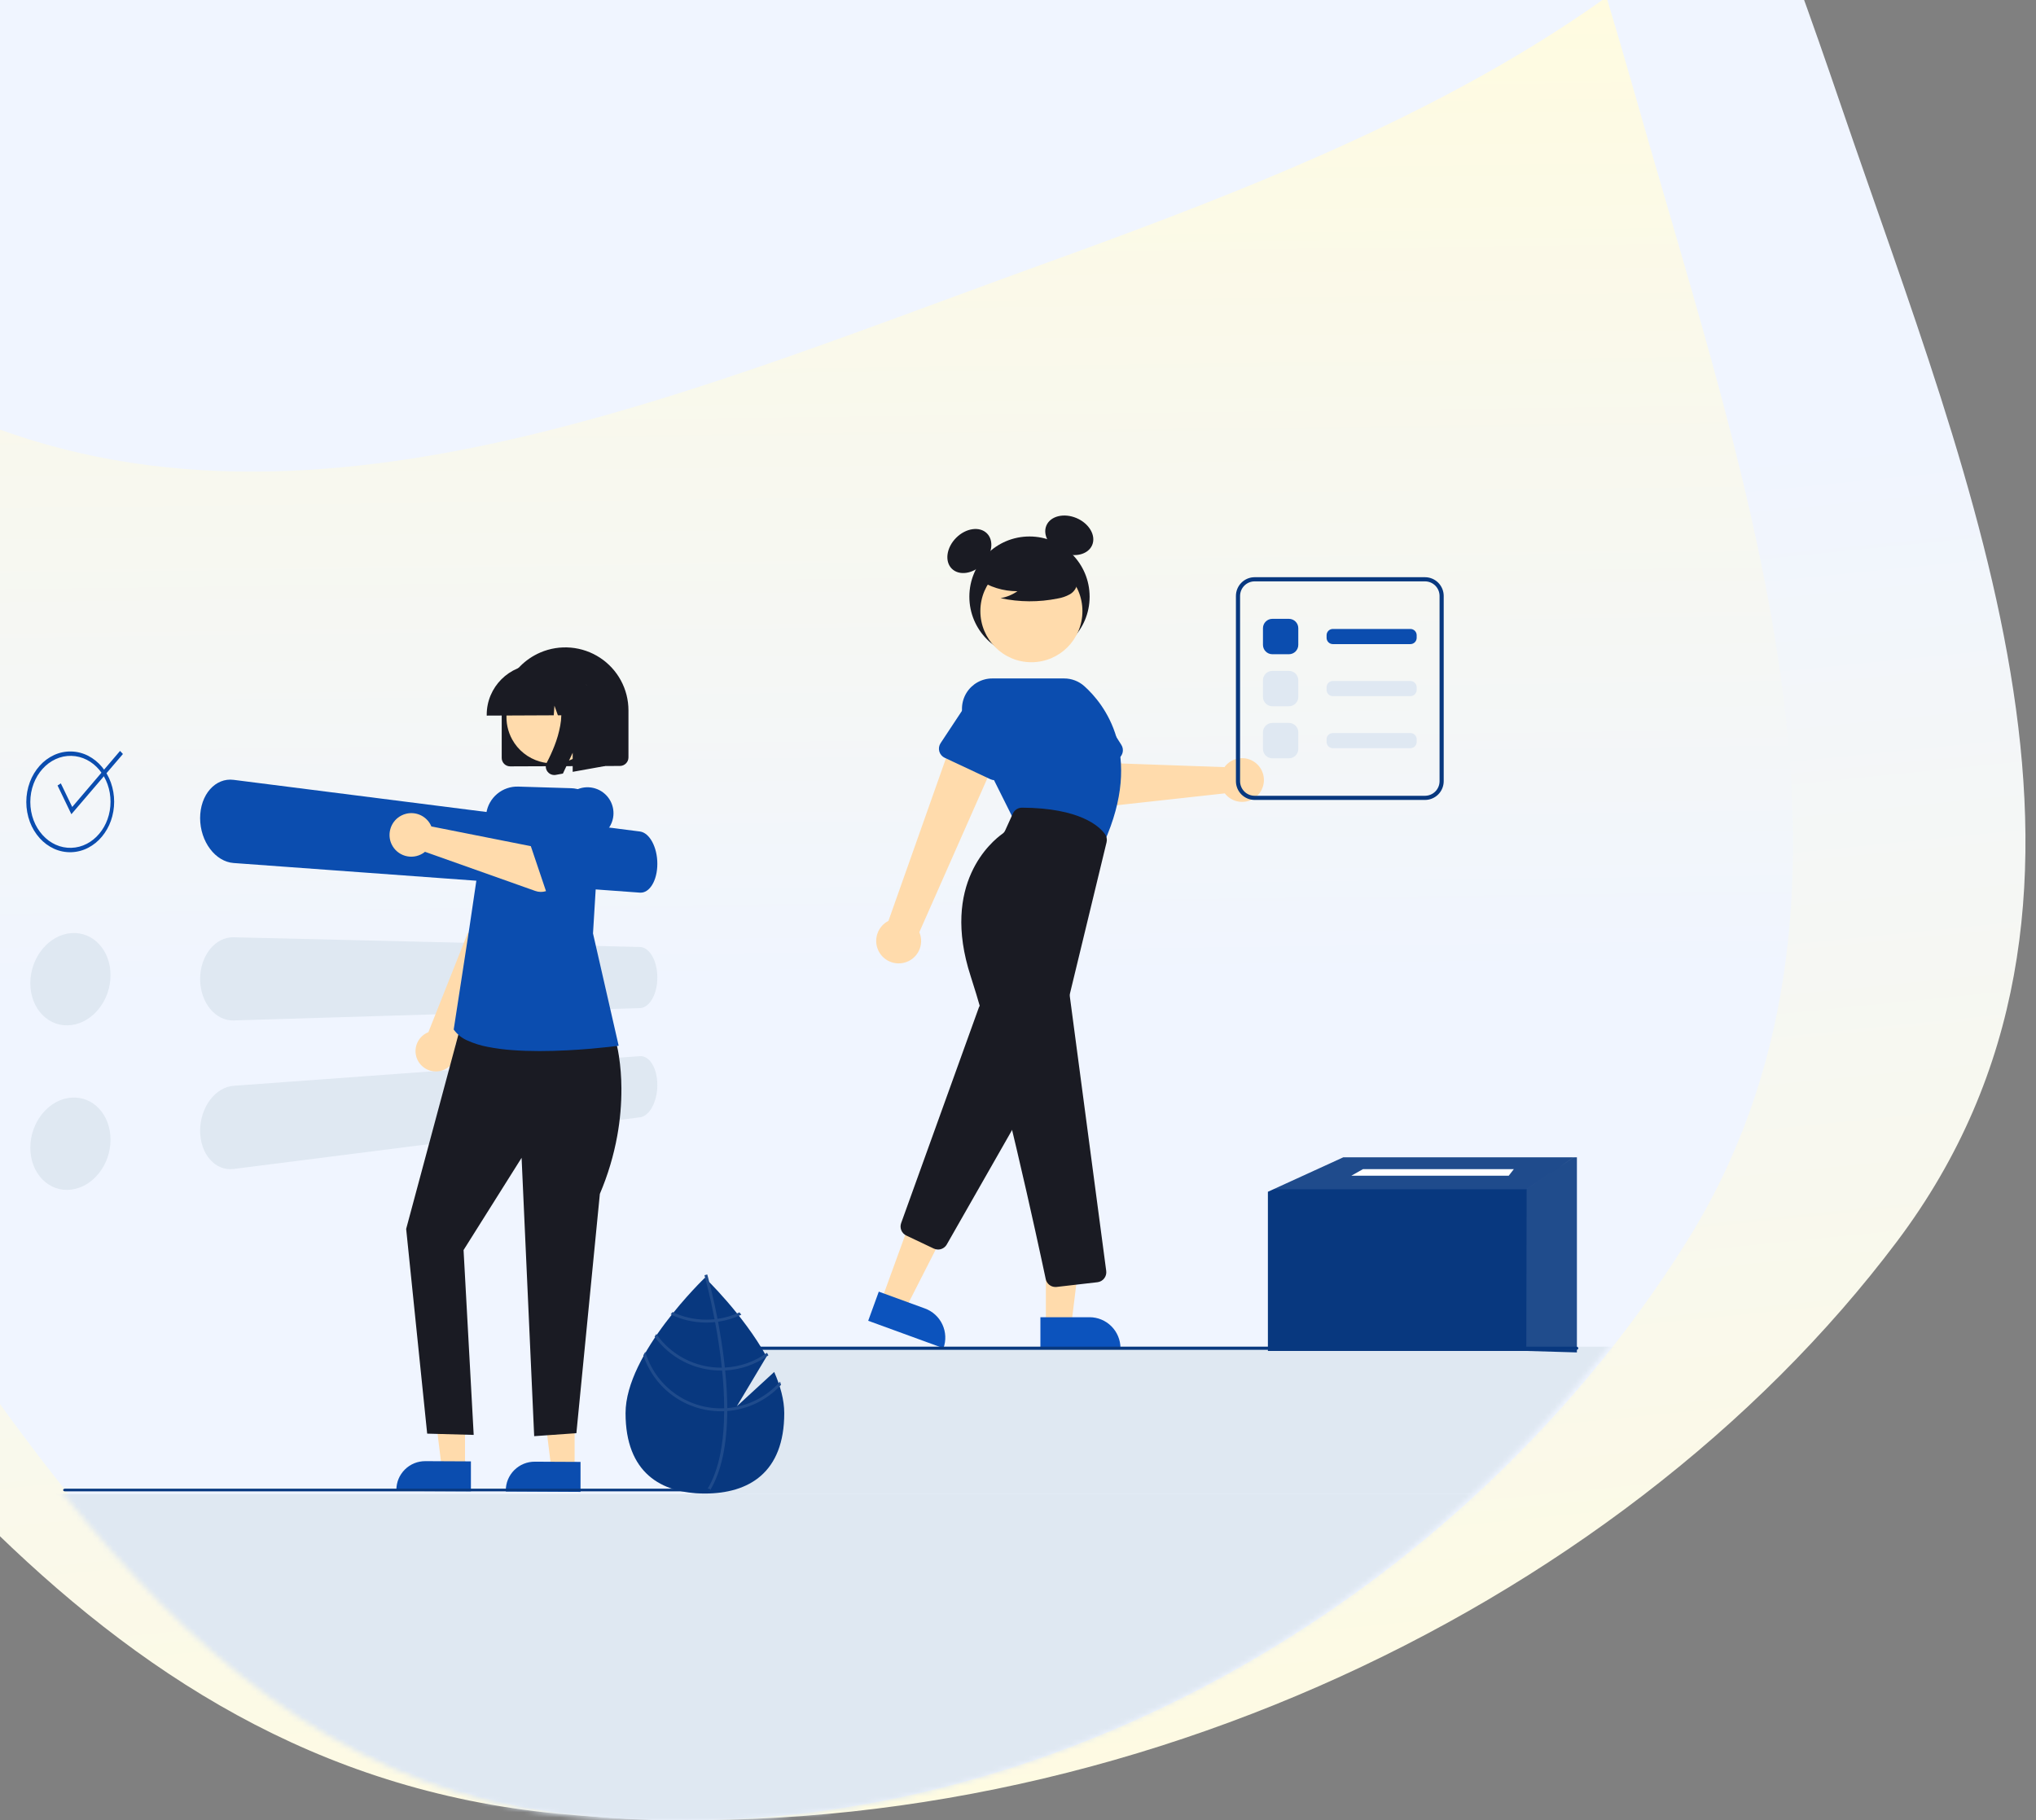 <svg width="387" height="346" viewBox="0 0 387 346" fill="none" xmlns="http://www.w3.org/2000/svg">
<rect x="0" y="0" width="387" height="346" fill="#808080" stroke="none"/>
<g clip-path="url(#clip0_36_2029)">
<path fill-rule="evenodd" clip-rule="evenodd" d="M105.82 344.757C14.138 335.884 -29.995 255.209 -84.223 192.925C-133.637 136.171 -196.408 80.704 -184.536 11.269C-171.705 -63.773 -106.69 -126.793 -24.135 -158.507C56.792 -189.595 152.28 -184.741 229.606 -147.826C300.992 -113.747 327.418 -45.905 349.935 20.071C374.811 92.957 408.867 171.77 360.595 235.975C307.271 306.898 205.529 354.407 105.82 344.757Z" fill="url(#paint0_linear_36_2029)"/>
<path fill-rule="evenodd" clip-rule="evenodd" d="M108.079 344.825C31.651 335.969 -5.139 255.448 -50.346 193.282C-91.538 136.636 -143.866 81.275 -133.969 11.973C-123.273 -62.926 -69.075 -125.826 -0.254 -157.48C67.208 -188.509 146.809 -183.665 211.271 -146.82C270.78 -112.806 292.809 -45.093 311.58 20.757C332.317 93.505 360.707 172.168 320.466 236.251C276.014 307.038 191.2 354.457 108.079 344.825Z" fill="url(#paint1_linear_36_2029)"/>
<path fill-rule="evenodd" clip-rule="evenodd" d="M-139.94 -130.161C-136.38 -207.007 -58.514 -249.278 0.44 -298.673C54.16 -343.683 105.826 -399.71 175.717 -394.636C251.252 -389.152 317.814 -339.446 354.183 -272.992C389.834 -207.85 390.5 -128.116 358.164 -61.268C328.312 0.445 262.215 27.105 197.754 50.387C126.54 76.108 49.948 109.872 -16.828 74.17C-90.592 34.732 -143.81 -46.585 -139.94 -130.161Z" fill="#F0F5FF"/>
<mask id="mask0_36_2029" style="mask-type:alpha" maskUnits="userSpaceOnUse" x="-136" y="-179" width="476" height="526">
<path fill-rule="evenodd" clip-rule="evenodd" d="M107.232 345.078C30.815 336.213 -5.97 255.61 -51.169 193.381C-92.356 136.677 -144.675 81.259 -134.78 11.886C-124.085 -63.089 -69.895 -126.053 -1.085 -157.739C66.367 -188.8 145.956 -183.95 210.408 -147.068C269.908 -113.019 291.934 -45.237 310.702 20.68C331.436 93.502 359.822 172.245 319.587 236.393C275.142 307.253 190.34 354.72 107.232 345.078Z" fill="url(#paint2_linear_36_2029)"/>
</mask>
<g mask="url(#mask0_36_2029)">
<path d="M-4 284H299V350H-4V284Z" fill="#DFE8F2"/>
<path d="M132 256H321V284H132V256Z" fill="#DFE8F2"/>
</g>
<g clip-path="url(#clip1_36_2029)">
<path d="M233.171 145.329C233.017 145.485 232.875 145.652 232.747 145.83L213.173 145.137L210.934 140.93L204.155 143.485L207.396 151.321C207.658 151.953 208.118 152.484 208.706 152.833C209.295 153.182 209.98 153.33 210.66 153.255L232.811 150.818C233.326 151.486 234.031 151.981 234.834 152.238C235.636 152.494 236.497 152.5 237.303 152.254C238.109 152.008 238.821 151.522 239.344 150.86C239.867 150.199 240.177 149.394 240.232 148.552C240.287 147.71 240.085 146.871 239.653 146.146C239.221 145.422 238.578 144.847 237.812 144.497C237.045 144.148 236.191 144.04 235.361 144.189C234.532 144.338 233.768 144.737 233.171 145.331V145.329Z" fill="#FFDBAC"/>
<path d="M195.684 124.887C201.996 124.887 207.114 119.759 207.114 113.435C207.114 107.11 201.996 101.983 195.684 101.983C189.371 101.983 184.254 107.11 184.254 113.435C184.254 119.759 189.371 124.887 195.684 124.887Z" fill="#1A1B23"/>
<path d="M186.762 107.26C188.609 105.41 188.983 102.784 187.598 101.396C186.213 100.008 183.592 100.383 181.745 102.234C179.898 104.085 179.524 106.71 180.909 108.098C182.294 109.486 184.915 109.111 186.762 107.26Z" fill="#1A1B23"/>
<path d="M207.597 103.623C208.366 101.818 207.043 99.522 204.641 98.494C202.239 97.466 199.667 98.095 198.898 99.9C198.128 101.706 199.452 104.002 201.854 105.03C204.256 106.058 206.827 105.429 207.597 103.623Z" fill="#1A1B23"/>
<path d="M212.314 144.357L203.542 148.286C203.293 148.398 203.022 148.455 202.749 148.452C202.475 148.45 202.206 148.388 201.958 148.272C201.711 148.156 201.491 147.987 201.314 147.778C201.138 147.569 201.008 147.325 200.934 147.061L198.347 137.82C197.785 136.538 197.753 135.084 198.258 133.778C198.763 132.472 199.764 131.42 201.042 130.852C202.32 130.284 203.77 130.246 205.076 130.748C206.381 131.249 207.435 132.248 208.006 133.526L213.141 141.592C213.288 141.823 213.384 142.083 213.422 142.354C213.459 142.625 213.438 142.902 213.359 143.164C213.281 143.426 213.147 143.669 212.966 143.875C212.786 144.08 212.563 144.245 212.314 144.357H212.314Z" fill="#0B4DAF"/>
<path d="M171.804 183.022C172.408 182.881 172.974 182.61 173.462 182.226C173.95 181.843 174.349 181.357 174.629 180.802C174.909 180.248 175.065 179.639 175.085 179.018C175.105 178.396 174.988 177.779 174.744 177.207L190.385 141.802L181.438 139.544L168.877 175.056C167.946 175.531 167.221 176.331 166.84 177.305C166.459 178.28 166.448 179.36 166.809 180.342C167.17 181.324 167.877 182.139 168.798 182.633C169.719 183.127 170.788 183.265 171.804 183.022Z" fill="#FFDBAC"/>
<path d="M167.54 247.197L172.09 248.857L180.645 232.064L173.93 229.614L167.54 247.197Z" fill="#FFDBAC"/>
<path d="M179.327 256.291L165.027 251.075L167.039 245.539L175.813 248.74C177.279 249.275 178.472 250.37 179.131 251.787C179.79 253.203 179.86 254.823 179.327 256.291L179.327 256.291Z" fill="#0C53BD"/>
<path d="M178.302 237.533C178.023 237.533 177.747 237.471 177.495 237.352L172.266 234.87C171.837 234.668 171.5 234.313 171.319 233.875C171.139 233.436 171.129 232.946 171.291 232.5L186.048 191.556C186.171 191.217 186.386 190.92 186.67 190.698C186.955 190.477 187.295 190.341 187.654 190.306C188.012 190.272 188.372 190.339 188.694 190.501C189.015 190.664 189.284 190.914 189.469 191.223L197.274 204.257C197.448 204.547 197.541 204.879 197.545 205.217C197.549 205.556 197.462 205.889 197.295 206.183L179.961 236.575C179.793 236.867 179.551 237.109 179.26 237.277C178.969 237.445 178.639 237.534 178.302 237.533V237.533Z" fill="#1A1B23"/>
<path d="M196.046 125.888C201.404 125.888 205.747 121.536 205.747 116.169C205.747 110.801 201.404 106.449 196.046 106.449C190.689 106.449 186.346 110.801 186.346 116.169C186.346 121.536 190.689 125.888 196.046 125.888Z" fill="#FFDBAC"/>
<path d="M209.77 160.358L192.594 155.625L183.459 137.32C183.02 136.441 182.813 135.463 182.857 134.481C182.901 133.499 183.195 132.544 183.711 131.708C184.227 130.872 184.947 130.181 185.804 129.703C186.662 129.224 187.627 128.973 188.608 128.973H202.273C203.692 128.972 205.06 129.496 206.116 130.445C209.782 133.735 217.483 143.221 209.844 160.192L209.77 160.358Z" fill="#0B4DAF"/>
<path d="M188.268 148.134L179.566 144.053C179.318 143.937 179.099 143.768 178.922 143.559C178.745 143.351 178.615 143.106 178.541 142.842C178.467 142.579 178.451 142.302 178.493 142.031C178.535 141.761 178.635 141.502 178.786 141.274L184.075 133.272C184.675 132.007 185.752 131.032 187.069 130.561C188.386 130.089 189.835 130.16 191.1 130.758C192.364 131.356 193.341 132.431 193.816 133.749C194.29 135.067 194.224 136.519 193.632 137.788L190.897 146.954C190.819 147.216 190.685 147.459 190.505 147.665C190.324 147.871 190.102 148.035 189.852 148.147C189.603 148.259 189.332 148.316 189.059 148.314C188.785 148.311 188.516 148.25 188.268 148.134H188.268Z" fill="#0B4DAF"/>
<path d="M198.796 251.786H203.639L205.942 233.073L198.796 233.074L198.796 251.786Z" fill="#FFDBAC"/>
<path d="M212.977 256.29L197.759 256.291L197.759 250.4L207.097 250.4C208.657 250.4 210.152 251.02 211.255 252.125C212.358 253.23 212.977 254.728 212.977 256.29Z" fill="#0C53BD"/>
<path d="M200.625 244.655C200.19 244.656 199.767 244.506 199.429 244.231C199.091 243.956 198.858 243.573 198.77 243.146C197.378 236.576 190.149 202.921 184.507 185.586C178.767 167.949 188.543 159.915 190.561 158.484C190.776 158.332 190.947 158.125 191.056 157.885L192.522 154.654C192.674 154.32 192.919 154.038 193.227 153.839C193.534 153.641 193.893 153.536 194.259 153.536H194.271C205.262 153.601 208.957 157.073 210.035 158.562C210.194 158.784 210.303 159.038 210.355 159.306C210.406 159.574 210.399 159.851 210.333 160.116L203.378 188.862C203.335 189.041 203.326 189.225 203.35 189.407L210.269 241.602C210.302 241.853 210.285 242.108 210.219 242.352C210.153 242.596 210.039 242.825 209.883 243.024C209.728 243.224 209.535 243.391 209.315 243.515C209.094 243.639 208.852 243.718 208.601 243.747L200.848 244.643C200.774 244.651 200.7 244.655 200.625 244.655Z" fill="#1A1B23"/>
<path d="M185.853 110.055C188.07 111.586 190.701 112.401 193.393 112.39C192.433 113.057 191.34 113.508 190.189 113.711C193.768 114.48 197.468 114.501 201.056 113.772C201.853 113.644 202.623 113.379 203.33 112.989C203.683 112.792 203.99 112.522 204.232 112.198C204.474 111.874 204.645 111.502 204.735 111.108C204.973 109.743 203.912 108.503 202.809 107.668C201.12 106.408 199.173 105.54 197.108 105.127C195.044 104.713 192.914 104.765 190.871 105.278C189.538 105.623 188.202 106.207 187.336 107.28C186.47 108.352 186.213 110.007 187.038 111.111L185.853 110.055Z" fill="#1A1B23"/>
<path d="M299.733 220V257.091L290.13 256.813H241V226.554L255.335 220H299.733Z" fill="#08387F"/>
<path opacity="0.1" d="M299.718 219.53V219.646L296.271 221.957L290.115 226.084H240.985L255.321 219.53H299.718Z" fill="#F0F5FF"/>
<path opacity="0.1" d="M299.718 219.53V256.621L290.115 256.343L290.185 226.014L296.271 221.957L299.662 219.53H299.718Z" fill="white"/>
<path d="M286.774 223.504H256.852L259.078 222.249H287.749L286.774 223.504Z" fill="white"/>
<path d="M270.864 152.067H238.477C237.535 152.066 236.631 151.69 235.965 151.023C235.299 150.355 234.924 149.45 234.923 148.506V113.287C234.924 112.343 235.299 111.438 235.965 110.77C236.631 110.102 237.535 109.727 238.477 109.726H270.864C271.806 109.727 272.71 110.102 273.376 110.77C274.042 111.438 274.417 112.343 274.418 113.287V148.506C274.417 149.45 274.042 150.355 273.376 151.023C272.71 151.69 271.806 152.066 270.864 152.067V152.067ZM238.477 110.517C237.744 110.518 237.042 110.81 236.523 111.329C236.005 111.849 235.713 112.553 235.713 113.287V148.506C235.713 149.24 236.005 149.944 236.523 150.463C237.042 150.983 237.744 151.275 238.477 151.276H270.864C271.597 151.275 272.3 150.983 272.818 150.463C273.336 149.944 273.628 149.24 273.629 148.506V113.287C273.628 112.553 273.336 111.849 272.818 111.329C272.3 110.81 271.597 110.518 270.864 110.517H238.477Z" fill="#08387F"/>
<path d="M245 124.367H241.84C241.369 124.366 240.917 124.179 240.584 123.845C240.251 123.511 240.064 123.058 240.063 122.586V119.42C240.064 118.948 240.251 118.496 240.584 118.162C240.917 117.828 241.369 117.64 241.84 117.64H245C245.471 117.64 245.923 117.828 246.256 118.162C246.589 118.496 246.777 118.948 246.777 119.42V122.586C246.777 123.058 246.589 123.511 246.256 123.845C245.923 124.179 245.471 124.366 245 124.367V124.367Z" fill="#0B4DAF"/>
<path d="M245 134.26H241.84C241.369 134.259 240.917 134.072 240.584 133.738C240.251 133.404 240.064 132.951 240.063 132.479V129.313C240.064 128.841 240.251 128.389 240.584 128.055C240.917 127.721 241.369 127.533 241.84 127.533H245C245.471 127.533 245.923 127.721 246.256 128.055C246.589 128.389 246.777 128.841 246.777 129.313V132.479C246.777 132.951 246.589 133.404 246.256 133.738C245.923 134.072 245.471 134.259 245 134.26V134.26Z" fill="#DFE8F2"/>
<path d="M268.093 122.443H253.342C253.028 122.442 252.726 122.317 252.504 122.095C252.282 121.872 252.157 121.57 252.157 121.255V120.751C252.157 120.437 252.282 120.135 252.504 119.912C252.726 119.69 253.028 119.565 253.342 119.564H268.093C268.407 119.565 268.708 119.69 268.931 119.912C269.153 120.135 269.278 120.437 269.278 120.751V121.255C269.278 121.57 269.153 121.872 268.931 122.095C268.708 122.317 268.407 122.442 268.093 122.443V122.443Z" fill="#0B4DAF"/>
<path d="M268.093 132.335H253.342C253.028 132.335 252.726 132.21 252.504 131.987C252.282 131.765 252.157 131.463 252.157 131.148V130.644C252.157 130.329 252.282 130.028 252.504 129.805C252.726 129.583 253.028 129.457 253.342 129.457H268.093C268.407 129.457 268.708 129.583 268.931 129.805C269.153 130.028 269.278 130.329 269.278 130.644V131.148C269.278 131.463 269.153 131.765 268.931 131.987C268.708 132.21 268.407 132.335 268.093 132.335V132.335Z" fill="#DFE8F2"/>
<path d="M245 144.153H241.84C241.369 144.152 240.917 143.964 240.584 143.631C240.251 143.297 240.064 142.844 240.063 142.372V139.206C240.064 138.734 240.251 138.282 240.584 137.948C240.917 137.614 241.369 137.426 241.84 137.426H245C245.471 137.426 245.923 137.614 246.256 137.948C246.589 138.282 246.777 138.734 246.777 139.206V142.372C246.777 142.844 246.589 143.297 246.256 143.631C245.923 143.964 245.471 144.152 245 144.153V144.153Z" fill="#DFE8F2"/>
<path d="M268.093 142.228H253.342C253.028 142.228 252.726 142.103 252.504 141.88C252.282 141.658 252.157 141.356 252.157 141.041V140.537C252.157 140.222 252.282 139.921 252.504 139.698C252.726 139.476 253.028 139.35 253.342 139.35H268.093C268.407 139.35 268.708 139.476 268.931 139.698C269.153 139.921 269.278 140.222 269.278 140.537V141.041C269.278 141.356 269.153 141.658 268.931 141.88C268.708 142.103 268.407 142.228 268.093 142.228Z" fill="#DFE8F2"/>
<path d="M299.643 256.6H130.357C130.262 256.6 130.172 256.568 130.105 256.512C130.038 256.456 130 256.38 130 256.3C130 256.22 130.038 256.144 130.105 256.088C130.172 256.032 130.262 256 130.357 256H299.643C299.738 256 299.828 256.032 299.895 256.088C299.962 256.144 300 256.22 300 256.3C300 256.38 299.962 256.456 299.895 256.512C299.828 256.568 299.738 256.6 299.643 256.6Z" fill="#08387F"/>
</g>
<g clip-path="url(#clip2_36_2029)">
<path d="M147.16 260.806L140.06 267.324L145.703 257.884C141.257 249.845 133.987 242.899 133.987 242.899C133.987 242.899 118.904 257.308 118.904 268.635C118.904 279.962 125.657 283.917 133.987 283.917C142.317 283.917 149.07 279.962 149.07 268.635C149.07 266.114 148.322 263.44 147.16 260.806Z" fill="#08387F"/>
<path d="M138.234 267.677V268.235C138.201 274.725 137.103 279.788 134.95 283.354C134.919 283.406 134.886 283.456 134.855 283.509L134.614 283.362L134.384 283.218C136.774 279.368 137.619 273.926 137.65 268.265C137.652 268.083 137.655 267.898 137.652 267.713C137.644 265.316 137.497 262.892 137.261 260.537C137.245 260.355 137.225 260.17 137.206 259.985C136.879 256.878 136.408 253.909 135.925 251.331C135.892 251.148 135.856 250.966 135.82 250.786C134.986 246.425 134.135 243.265 133.941 242.566C133.918 242.48 133.905 242.433 133.902 242.422L134.165 242.348L134.168 242.345L134.434 242.27C134.437 242.281 134.484 242.439 134.562 242.732C134.858 243.827 135.629 246.798 136.386 250.717C136.419 250.894 136.455 251.076 136.488 251.259C136.882 253.351 137.267 255.689 137.572 258.144C137.649 258.76 137.719 259.368 137.78 259.968C137.802 260.153 137.821 260.338 137.838 260.521C138.093 263.066 138.225 265.452 138.234 267.677Z" fill="#1F4B8C"/>
<path d="M136.385 250.717C136.2 250.742 136.011 250.767 135.82 250.786C135.301 250.839 134.779 250.866 134.257 250.866C132.031 250.869 129.834 250.374 127.826 249.418C127.709 249.564 127.593 249.711 127.474 249.86C129.586 250.888 131.906 251.421 134.257 251.419C134.814 251.419 135.371 251.389 135.925 251.331C136.114 251.311 136.302 251.286 136.488 251.259C138.021 251.039 139.512 250.589 140.909 249.924C140.79 249.772 140.674 249.623 140.56 249.476C139.237 250.092 137.831 250.511 136.385 250.717V250.717Z" fill="#1F4B8C"/>
<path d="M137.78 259.968C137.589 259.979 137.397 259.985 137.206 259.985C137.148 259.987 137.087 259.987 137.029 259.987C134.618 259.987 132.242 259.406 130.105 258.293C127.968 257.18 126.132 255.568 124.755 253.594C124.644 253.757 124.533 253.92 124.425 254.086C125.86 256.083 127.753 257.71 129.944 258.832C132.136 259.955 134.565 260.54 137.029 260.54C137.106 260.54 137.184 260.54 137.262 260.537C137.456 260.535 137.647 260.529 137.838 260.521C140.798 260.37 143.651 259.372 146.057 257.646C145.968 257.483 145.88 257.32 145.788 257.157C143.45 258.851 140.667 259.828 137.78 259.968V259.968Z" fill="#1F4B8C"/>
<path d="M138.234 267.677C138.04 267.693 137.846 267.704 137.652 267.712C137.444 267.721 137.237 267.726 137.029 267.726C133.789 267.723 130.637 266.672 128.045 264.733C125.454 262.794 123.562 260.07 122.653 256.969C122.529 257.193 122.404 257.414 122.285 257.638C123.309 260.732 125.285 263.425 127.931 265.335C130.578 267.246 133.761 268.276 137.029 268.279C137.237 268.279 137.444 268.276 137.65 268.265C137.846 268.26 138.04 268.249 138.234 268.235C142.154 267.929 145.81 266.15 148.463 263.257C148.405 263.052 148.338 262.851 148.272 262.646C145.709 265.561 142.109 267.365 138.234 267.677Z" fill="#1F4B8C"/>
<path d="M121.629 158.064L44.406 148.248C44.197 148.221 43.988 148.207 43.778 148.207C43.572 148.207 43.365 148.22 43.16 148.246C42.955 148.272 42.752 148.312 42.553 148.364C42.351 148.418 42.153 148.485 41.96 148.564C41.77 148.641 41.586 148.73 41.407 148.83C41.227 148.931 41.052 149.042 40.884 149.163C40.712 149.287 40.548 149.421 40.392 149.564C40.23 149.711 40.077 149.866 39.932 150.03C39.783 150.198 39.643 150.373 39.513 150.556C39.381 150.741 39.257 150.933 39.141 151.132C39.026 151.333 38.918 151.541 38.819 151.757C38.72 151.974 38.63 152.197 38.548 152.428C38.464 152.667 38.39 152.911 38.326 153.16C38.263 153.409 38.209 153.663 38.167 153.921C38.125 154.179 38.093 154.441 38.071 154.707C38.048 154.973 38.037 155.242 38.037 155.515C38.038 155.787 38.049 156.059 38.071 156.329C38.092 156.6 38.124 156.868 38.167 157.135C38.21 157.402 38.263 157.666 38.327 157.928C38.39 158.19 38.464 158.449 38.549 158.705C38.631 158.953 38.721 159.194 38.82 159.43C38.919 159.666 39.026 159.896 39.142 160.12C39.258 160.343 39.381 160.56 39.513 160.77C39.645 160.982 39.785 161.185 39.932 161.381C40.08 161.576 40.233 161.762 40.392 161.94C40.551 162.116 40.715 162.283 40.885 162.439C41.054 162.595 41.229 162.741 41.408 162.877C41.586 163.011 41.77 163.137 41.96 163.252C42.152 163.369 42.35 163.475 42.554 163.569C42.751 163.661 42.954 163.741 43.161 163.809C43.363 163.876 43.57 163.93 43.779 163.972C43.986 164.013 44.196 164.042 44.406 164.057L121.629 169.689C121.854 169.706 122.08 169.683 122.297 169.623C122.407 169.592 122.515 169.553 122.619 169.504C122.727 169.454 122.832 169.396 122.931 169.33C123.032 169.263 123.129 169.189 123.22 169.11C123.316 169.027 123.407 168.938 123.493 168.844C123.583 168.745 123.668 168.641 123.747 168.532C123.829 168.421 123.908 168.302 123.984 168.176C124.059 168.051 124.131 167.919 124.198 167.782C124.266 167.645 124.329 167.503 124.387 167.356C124.446 167.208 124.501 167.056 124.551 166.899C124.601 166.741 124.647 166.579 124.688 166.412C124.731 166.24 124.769 166.064 124.8 165.885C124.831 165.706 124.858 165.525 124.88 165.341C124.902 165.157 124.918 164.97 124.929 164.781C124.939 164.592 124.945 164.401 124.945 164.208C124.944 164.015 124.939 163.823 124.929 163.632C124.919 163.44 124.903 163.251 124.88 163.062C124.859 162.874 124.832 162.687 124.8 162.502C124.768 162.317 124.731 162.134 124.688 161.952C124.647 161.777 124.601 161.606 124.551 161.439C124.501 161.274 124.447 161.111 124.387 160.951C124.328 160.791 124.265 160.636 124.198 160.485C124.131 160.335 124.06 160.189 123.984 160.048C123.908 159.907 123.829 159.772 123.747 159.645C123.665 159.517 123.58 159.396 123.493 159.282C123.405 159.168 123.314 159.061 123.22 158.961C123.129 158.864 123.033 158.771 122.931 158.684C122.832 158.598 122.728 158.519 122.619 158.447C122.516 158.378 122.408 158.317 122.297 158.264C122.19 158.213 122.08 158.17 121.966 158.136C121.856 158.103 121.743 158.079 121.629 158.064Z" fill="#0B4DAF"/>
<path d="M121.629 180.018L44.406 178.174C43.987 178.164 43.568 178.206 43.16 178.301C42.954 178.349 42.751 178.409 42.553 178.482C42.35 178.557 42.152 178.643 41.96 178.742C41.77 178.839 41.586 178.946 41.407 179.064C41.226 179.183 41.051 179.313 40.884 179.451C40.712 179.593 40.548 179.744 40.392 179.903C40.232 180.065 40.079 180.236 39.932 180.418C39.784 180.6 39.645 180.79 39.513 180.988C39.381 181.186 39.257 181.391 39.141 181.603C39.026 181.815 38.918 182.035 38.819 182.261C38.72 182.487 38.63 182.72 38.548 182.96C38.464 183.207 38.39 183.459 38.326 183.715C38.262 183.971 38.209 184.23 38.167 184.492C38.125 184.755 38.093 185.02 38.071 185.288C38.048 185.557 38.037 185.827 38.037 186.1C38.038 186.372 38.049 186.643 38.071 186.911C38.092 187.179 38.124 187.444 38.167 187.706C38.21 187.967 38.263 188.225 38.327 188.481C38.39 188.736 38.464 188.987 38.549 189.235C38.631 189.475 38.721 189.707 38.82 189.933C38.919 190.159 39.026 190.378 39.142 190.589C39.258 190.801 39.381 191.005 39.513 191.202C39.645 191.398 39.785 191.587 39.932 191.768C40.08 191.949 40.233 192.119 40.392 192.28C40.548 192.438 40.713 192.587 40.885 192.728C41.052 192.866 41.227 192.994 41.408 193.113C41.586 193.229 41.77 193.335 41.96 193.431C42.153 193.528 42.351 193.614 42.554 193.687C42.752 193.759 42.955 193.818 43.161 193.864C43.364 193.911 43.571 193.944 43.779 193.964C43.987 193.984 44.197 193.991 44.406 193.984L121.629 191.642C121.742 191.638 121.855 191.625 121.966 191.603C122.079 191.58 122.189 191.548 122.297 191.507C122.408 191.465 122.515 191.414 122.619 191.356C122.728 191.294 122.832 191.225 122.931 191.149C123.032 191.071 123.129 190.988 123.22 190.899C123.316 190.806 123.407 190.708 123.493 190.605C123.58 190.5 123.665 190.388 123.747 190.267C123.829 190.147 123.908 190.02 123.984 189.887C124.059 189.753 124.131 189.614 124.198 189.47C124.266 189.327 124.329 189.178 124.387 189.025C124.446 188.869 124.501 188.71 124.551 188.549C124.601 188.387 124.647 188.221 124.688 188.049C124.731 187.874 124.769 187.696 124.8 187.513C124.831 187.331 124.858 187.147 124.88 186.961C124.902 186.774 124.918 186.585 124.929 186.395C124.939 186.205 124.945 186.014 124.945 185.82C124.944 185.629 124.939 185.438 124.929 185.247C124.919 185.056 124.903 184.867 124.88 184.681C124.859 184.494 124.832 184.31 124.8 184.129C124.768 183.948 124.73 183.769 124.688 183.591C124.646 183.42 124.601 183.253 124.551 183.091C124.501 182.928 124.446 182.771 124.387 182.618C124.329 182.465 124.266 182.316 124.199 182.173C124.131 182.029 124.06 181.891 123.984 181.758C123.908 181.625 123.829 181.498 123.748 181.379C123.666 181.259 123.581 181.147 123.493 181.042C123.407 180.94 123.317 180.842 123.221 180.75C123.129 180.662 123.033 180.579 122.932 180.502C122.832 180.427 122.728 180.358 122.619 180.297C122.516 180.24 122.408 180.19 122.297 180.148C122.189 180.108 122.079 180.077 121.966 180.055C121.855 180.033 121.742 180.021 121.629 180.018" fill="#DFE8F2"/>
<path d="M121.629 200.775L44.406 206.406C44.195 206.422 43.985 206.45 43.778 206.491C43.569 206.533 43.363 206.587 43.16 206.654C42.953 206.722 42.751 206.802 42.553 206.894C42.349 206.989 42.151 207.094 41.96 207.211C41.769 207.327 41.585 207.452 41.407 207.586C41.228 207.723 41.053 207.869 40.884 208.024C40.715 208.18 40.551 208.347 40.392 208.524C40.232 208.7 40.079 208.887 39.932 209.083C39.784 209.28 39.645 209.483 39.513 209.694C39.381 209.904 39.257 210.121 39.141 210.344C39.026 210.568 38.918 210.798 38.819 211.034C38.72 211.27 38.63 211.511 38.548 211.759C38.464 212.014 38.39 212.273 38.326 212.536C38.263 212.798 38.209 213.062 38.167 213.329C38.125 213.595 38.093 213.864 38.071 214.134C38.048 214.404 38.037 214.676 38.037 214.949C38.038 215.221 38.049 215.49 38.071 215.757C38.092 216.023 38.124 216.285 38.167 216.543C38.21 216.801 38.263 217.055 38.327 217.304C38.39 217.553 38.464 217.797 38.549 218.036C38.631 218.267 38.721 218.491 38.82 218.707C38.919 218.923 39.026 219.131 39.142 219.332C39.258 219.532 39.381 219.724 39.513 219.908C39.644 220.091 39.784 220.266 39.932 220.435C40.077 220.598 40.231 220.753 40.392 220.9C40.549 221.043 40.713 221.177 40.885 221.301C41.053 221.422 41.227 221.533 41.408 221.634C41.587 221.734 41.771 221.823 41.96 221.9C42.154 221.979 42.352 222.046 42.554 222.1C42.753 222.152 42.956 222.192 43.161 222.218C43.366 222.244 43.572 222.258 43.779 222.257C43.989 222.257 44.198 222.243 44.406 222.217L121.629 212.402C121.743 212.387 121.856 212.363 121.966 212.33C122.08 212.296 122.19 212.254 122.297 212.203C122.408 212.149 122.516 212.088 122.619 212.02C122.728 211.947 122.832 211.868 122.931 211.782C123.033 211.695 123.129 211.603 123.22 211.505C123.313 211.405 123.404 211.298 123.493 211.184C123.58 211.07 123.665 210.949 123.747 210.822C123.829 210.694 123.908 210.559 123.984 210.418C124.059 210.278 124.131 210.132 124.198 209.981C124.266 209.83 124.329 209.675 124.387 209.515C124.446 209.355 124.501 209.192 124.551 209.025C124.601 208.857 124.647 208.686 124.688 208.511C124.731 208.329 124.769 208.146 124.8 207.961C124.831 207.776 124.858 207.589 124.88 207.401C124.902 207.212 124.918 207.023 124.929 206.831C124.939 206.64 124.945 206.448 124.945 206.255C124.944 206.063 124.938 205.872 124.928 205.683C124.918 205.494 124.902 205.308 124.88 205.124C124.859 204.939 124.832 204.757 124.8 204.578C124.768 204.399 124.731 204.224 124.688 204.051C124.647 203.884 124.601 203.722 124.551 203.565C124.502 203.408 124.447 203.255 124.388 203.108C124.328 202.96 124.265 202.818 124.199 202.681C124.131 202.545 124.059 202.414 123.983 202.288C123.907 202.161 123.828 202.043 123.747 201.932C123.667 201.824 123.582 201.72 123.492 201.62C123.406 201.526 123.316 201.438 123.22 201.354C123.128 201.275 123.032 201.202 122.931 201.135C122.831 201.069 122.726 201.01 122.618 200.96C122.514 200.912 122.406 200.872 122.296 200.842C122.079 200.781 121.853 200.759 121.629 200.775" fill="#DFE8F2"/>
<path d="M79.538 201.807C80.027 202.618 80.798 203.221 81.704 203.503C82.61 203.785 83.588 203.725 84.453 203.335C85.318 202.945 86.009 202.252 86.395 201.387C86.781 200.523 86.835 199.547 86.547 198.645L101.514 167.986L94.35 163.655L81.424 196.222C81.375 196.241 81.326 196.261 81.278 196.282C81.23 196.303 81.183 196.325 81.135 196.348C81.088 196.37 81.04 196.395 80.993 196.42C80.947 196.445 80.9 196.471 80.854 196.499C79.974 197.029 79.341 197.886 79.094 198.881C78.847 199.876 79.006 200.929 79.537 201.806L79.538 201.807Z" fill="#FFDBAC"/>
<path d="M98.657 179.808L88.024 177.091C88.024 177.091 88.371 176.308 88.936 175.012C89.5 173.716 90.288 171.908 91.175 169.856C92.062 167.803 93.046 165.51 94.007 163.244C94.968 160.977 95.902 158.737 96.689 156.796C97.476 154.855 98.371 153.692 99.269 153.041C100.013 152.477 100.95 152.229 101.876 152.35C102.596 152.456 103.285 152.718 103.894 153.115C104.182 153.294 104.453 153.499 104.703 153.728L107.169 158.198L98.657 179.808Z" fill="#F0F5FF"/>
<path d="M13.566 177.38C13.308 177.399 13.052 177.433 12.798 177.48C12.543 177.528 12.29 177.589 12.042 177.665C11.79 177.742 11.542 177.832 11.299 177.936C11.051 178.042 10.809 178.161 10.573 178.292C10.342 178.421 10.117 178.562 9.896 178.714C9.676 178.866 9.462 179.029 9.255 179.203C9.048 179.378 8.846 179.563 8.651 179.76C8.456 179.958 8.268 180.166 8.087 180.384C7.906 180.603 7.735 180.83 7.573 181.064C7.411 181.298 7.259 181.54 7.117 181.789C6.977 182.038 6.845 182.294 6.723 182.556C6.601 182.819 6.489 183.088 6.389 183.362C6.285 183.647 6.194 183.935 6.115 184.226C6.037 184.517 5.972 184.811 5.919 185.107C5.867 185.403 5.828 185.701 5.801 186C5.775 186.3 5.762 186.601 5.762 186.904C5.762 187.206 5.775 187.504 5.801 187.799C5.828 188.094 5.867 188.384 5.919 188.669C5.972 188.955 6.037 189.235 6.115 189.51C6.194 189.785 6.285 190.055 6.388 190.319C6.489 190.574 6.6 190.82 6.722 191.059C6.842 191.294 6.974 191.524 7.117 191.747C7.258 191.965 7.41 192.176 7.573 192.379C7.734 192.58 7.906 192.773 8.087 192.957C8.266 193.137 8.454 193.308 8.651 193.468C8.844 193.624 9.046 193.77 9.255 193.905C9.668 194.17 10.111 194.387 10.573 194.551C11.047 194.72 11.54 194.832 12.041 194.884C12.293 194.91 12.545 194.921 12.798 194.917C13.054 194.914 13.311 194.896 13.565 194.863C13.822 194.831 14.077 194.784 14.329 194.723C14.581 194.662 14.83 194.588 15.074 194.5C15.322 194.411 15.564 194.309 15.8 194.195C16.041 194.078 16.276 193.95 16.503 193.809C16.725 193.671 16.941 193.524 17.151 193.366C17.362 193.208 17.565 193.039 17.762 192.861C17.96 192.682 18.15 192.493 18.333 192.295C18.517 192.097 18.693 191.889 18.863 191.671C19.033 191.453 19.193 191.229 19.344 190.998C19.494 190.768 19.635 190.531 19.766 190.288C19.897 190.045 20.019 189.797 20.131 189.542C20.242 189.288 20.344 189.029 20.436 188.764C20.531 188.49 20.614 188.213 20.686 187.934C20.757 187.656 20.817 187.375 20.865 187.092C20.912 186.809 20.948 186.525 20.972 186.239C20.996 185.953 21.008 185.666 21.008 185.377C21.008 185.089 20.996 184.804 20.972 184.523C20.948 184.242 20.913 183.964 20.865 183.691C20.817 183.418 20.757 183.149 20.686 182.885C20.614 182.62 20.531 182.36 20.436 182.105C20.344 181.858 20.242 181.619 20.131 181.387C20.018 181.156 19.896 180.932 19.765 180.715C19.505 180.285 19.203 179.882 18.863 179.513C18.696 179.331 18.52 179.158 18.335 178.994C18.153 178.833 17.962 178.683 17.764 178.542C17.567 178.404 17.363 178.276 17.153 178.159C16.942 178.043 16.726 177.939 16.503 177.847C16.045 177.656 15.565 177.521 15.075 177.442C14.828 177.403 14.579 177.378 14.329 177.368C14.075 177.358 13.82 177.362 13.566 177.381" fill="#DFE8F2"/>
<path d="M13.566 208.655C13.308 208.674 13.052 208.707 12.798 208.755C12.543 208.802 12.29 208.864 12.042 208.94C11.79 209.017 11.542 209.107 11.299 209.211C11.051 209.317 10.809 209.435 10.573 209.567C10.342 209.696 10.117 209.836 9.896 209.988C9.676 210.14 9.462 210.304 9.255 210.478C9.048 210.652 8.846 210.838 8.651 211.035C8.456 211.232 8.268 211.44 8.087 211.659C7.906 211.878 7.735 212.104 7.573 212.339C7.411 212.573 7.259 212.815 7.117 213.063C6.977 213.312 6.845 213.568 6.723 213.831C6.601 214.093 6.489 214.362 6.389 214.637C6.285 214.922 6.194 215.21 6.115 215.501C6.037 215.792 5.972 216.086 5.919 216.381C5.867 216.677 5.828 216.975 5.801 217.275C5.775 217.575 5.762 217.876 5.762 218.178C5.762 218.481 5.775 218.779 5.801 219.074C5.828 219.368 5.867 219.658 5.919 219.944C5.972 220.229 6.037 220.51 6.115 220.785C6.194 221.06 6.285 221.33 6.388 221.594C6.489 221.848 6.6 222.095 6.722 222.333C6.842 222.569 6.974 222.799 7.117 223.021C7.258 223.24 7.41 223.451 7.573 223.653C7.734 223.855 7.906 224.048 8.087 224.231C8.266 224.412 8.454 224.582 8.651 224.742C8.844 224.899 9.046 225.045 9.255 225.179C9.668 225.444 10.111 225.661 10.573 225.826C11.047 225.995 11.54 226.107 12.041 226.159C12.293 226.185 12.545 226.196 12.798 226.192C13.054 226.188 13.311 226.17 13.565 226.138C13.822 226.105 14.077 226.058 14.329 225.998C14.581 225.937 14.83 225.862 15.074 225.774C15.322 225.686 15.564 225.584 15.8 225.469C16.041 225.353 16.276 225.224 16.503 225.084C16.725 224.946 16.941 224.798 17.151 224.64C17.362 224.482 17.565 224.314 17.762 224.135C17.96 223.956 18.15 223.768 18.333 223.57C18.517 223.371 18.693 223.163 18.863 222.945C19.033 222.728 19.193 222.504 19.344 222.273C19.494 222.042 19.635 221.806 19.766 221.563C19.897 221.32 20.019 221.071 20.131 220.817C20.242 220.563 20.344 220.303 20.436 220.039C20.531 219.764 20.614 219.488 20.686 219.209C20.757 218.93 20.817 218.65 20.865 218.367C20.912 218.084 20.948 217.799 20.972 217.513C20.996 217.227 21.008 216.94 21.008 216.652C21.008 216.364 20.996 216.079 20.972 215.798C20.948 215.516 20.913 215.239 20.865 214.966C20.817 214.693 20.757 214.424 20.686 214.159C20.614 213.894 20.531 213.635 20.436 213.38C20.344 213.133 20.242 212.894 20.131 212.662C20.018 212.431 19.896 212.207 19.765 211.989C19.505 211.56 19.203 211.157 18.863 210.787C18.696 210.605 18.52 210.432 18.335 210.269C18.153 210.108 17.962 209.957 17.764 209.817C17.567 209.678 17.363 209.55 17.153 209.434C16.942 209.318 16.726 209.213 16.503 209.121C16.045 208.931 15.565 208.795 15.075 208.717C14.828 208.678 14.579 208.653 14.329 208.643C14.075 208.633 13.82 208.637 13.566 208.656" fill="#DFE8F2"/>
<path d="M13.567 143.687C13.311 143.681 13.055 143.689 12.8 143.712C12.546 143.734 12.293 143.772 12.043 143.823C11.792 143.876 11.544 143.942 11.301 144.023C11.053 144.105 10.811 144.2 10.574 144.309C10.343 144.415 10.117 144.534 9.898 144.664C9.677 144.795 9.462 144.938 9.256 145.092C9.047 145.248 8.845 145.414 8.652 145.591C8.456 145.77 8.268 145.96 8.087 146.161C7.906 146.363 7.735 146.573 7.573 146.792C7.411 147.011 7.259 147.237 7.117 147.472C6.976 147.71 6.844 147.954 6.722 148.204C6.6 148.454 6.488 148.712 6.388 148.978C6.285 149.252 6.194 149.531 6.115 149.815C6.037 150.098 5.972 150.385 5.919 150.676C5.867 150.968 5.828 151.262 5.801 151.558C5.775 151.855 5.762 152.154 5.762 152.457C5.762 152.759 5.775 153.058 5.801 153.355C5.828 153.652 5.867 153.946 5.919 154.236C5.972 154.527 6.037 154.814 6.115 155.096C6.194 155.379 6.285 155.658 6.388 155.931C6.489 156.196 6.6 156.453 6.722 156.703C6.844 156.952 6.976 157.194 7.118 157.428C7.26 157.663 7.412 157.888 7.574 158.106C7.736 158.324 7.907 158.533 8.088 158.733C8.269 158.932 8.457 159.121 8.652 159.298C8.844 159.474 9.044 159.64 9.253 159.796C9.459 159.948 9.674 160.089 9.895 160.219C10.114 160.348 10.34 160.465 10.571 160.57C10.808 160.677 11.05 160.771 11.298 160.851C11.784 161.008 12.287 161.108 12.797 161.15C13.307 161.193 13.82 161.177 14.327 161.104C14.579 161.068 14.828 161.017 15.073 160.953C15.319 160.888 15.562 160.81 15.799 160.718C16.039 160.625 16.274 160.519 16.502 160.401C16.725 160.286 16.942 160.159 17.151 160.021C17.363 159.883 17.566 159.734 17.762 159.575C17.959 159.416 18.15 159.245 18.333 159.065C18.517 158.884 18.693 158.693 18.863 158.492C19.033 158.291 19.193 158.082 19.344 157.866C19.494 157.65 19.635 157.427 19.766 157.196C19.898 156.966 20.019 156.729 20.131 156.486C20.242 156.243 20.343 155.994 20.436 155.738C20.531 155.474 20.614 155.205 20.686 154.933C20.757 154.661 20.817 154.386 20.865 154.108C20.912 153.829 20.948 153.547 20.972 153.264C20.996 152.98 21.008 152.694 21.008 152.406C21.008 152.118 20.996 151.832 20.972 151.548C20.948 151.264 20.912 150.984 20.865 150.706C20.817 150.428 20.757 150.153 20.686 149.881C20.614 149.61 20.531 149.342 20.436 149.078C20.343 148.822 20.242 148.573 20.131 148.331C20.019 148.088 19.897 147.852 19.765 147.622C19.633 147.394 19.492 147.172 19.342 146.956C19.192 146.741 19.032 146.533 18.863 146.333C18.694 146.134 18.518 145.944 18.335 145.765C18.151 145.585 17.961 145.416 17.764 145.258C17.568 145.1 17.364 144.952 17.153 144.815C16.943 144.679 16.727 144.553 16.504 144.439C16.275 144.322 16.041 144.218 15.8 144.127C15.563 144.036 15.321 143.959 15.075 143.896C14.829 143.833 14.58 143.785 14.329 143.75C14.076 143.715 13.821 143.695 13.566 143.689L13.567 143.687ZM13.566 142.856C14.686 142.887 15.786 143.171 16.781 143.686C17.77 144.202 18.646 144.908 19.359 145.763C20.105 146.655 20.686 147.672 21.075 148.766C21.907 151.121 21.907 153.69 21.075 156.045C20.685 157.143 20.105 158.163 19.359 159.059C18.646 159.919 17.77 160.63 16.78 161.151C15.787 161.673 14.688 161.964 13.565 162.002C12.436 162.039 11.313 161.816 10.284 161.35C9.246 160.876 8.317 160.192 7.555 159.343C6.747 158.444 6.114 157.402 5.69 156.271C4.77 153.809 4.77 151.099 5.69 148.636C6.114 147.502 6.747 146.456 7.555 145.552C8.317 144.698 9.245 144.009 10.284 143.528C11.312 143.056 12.436 142.825 13.567 142.855L13.566 142.856Z" fill="#0B4DAF"/>
<path d="M13.567 154.782L10.938 149.322L11.562 148.917L13.727 153.403L22.817 142.749L23.367 143.334L13.567 154.782Z" fill="#0B4DAF"/>
<path d="M109.222 262.386L102.716 262.36L104.814 279.313L109.222 279.335V262.386Z" fill="#FFDBAC"/>
<path d="M110.346 283.601L96.139 283.526V283.347C96.139 282.983 96.175 282.62 96.246 282.264C96.385 281.56 96.664 280.891 97.065 280.296C97.472 279.692 97.994 279.174 98.601 278.771C99.2 278.374 99.873 278.099 100.579 277.963C100.937 277.894 101.301 277.861 101.666 277.863V277.863L110.346 277.906V283.601Z" fill="#0B4DAF"/>
<path d="M88.389 262.305L81.901 262.28L83.992 279.209L88.389 279.231V262.305Z" fill="#FFDBAC"/>
<path d="M89.51 283.49L75.34 283.416V283.237C75.34 282.874 75.376 282.512 75.446 282.156C75.586 281.453 75.863 280.785 76.263 280.191C76.669 279.588 77.19 279.07 77.796 278.667C78.394 278.271 79.064 277.997 79.769 277.861C80.126 277.793 80.489 277.759 80.853 277.761V277.761L89.51 277.804V283.49Z" fill="#0B4DAF"/>
<path d="M88.113 193.016L77.203 233.614L81.197 272.53L90.039 272.773L88.114 237.634L99.144 220.098L101.537 273.012L109.558 272.446L114.02 226.951C115.535 223.399 116.646 219.688 117.333 215.889C117.872 212.907 118.135 209.881 118.117 206.851C118.108 204.811 117.95 202.774 117.646 200.756C117.538 200.005 117.39 199.259 117.205 198.522L113.952 195.234L88.113 193.016Z" fill="#1A1B23"/>
<path d="M102.568 199.806C100.733 199.806 99.012 199.747 97.451 199.631C95.856 199.522 94.27 199.314 92.701 199.008C91.366 198.759 90.065 198.351 88.828 197.792C87.831 197.362 86.965 196.681 86.315 195.814L86.24 195.706L89.223 176.355L92.438 154.597C92.65 153.157 93.385 151.845 94.504 150.911C95.623 149.976 97.047 149.485 98.506 149.53L108.577 149.837C109.333 149.86 110.076 150.035 110.762 150.349C111.449 150.664 112.065 151.113 112.574 151.669C113.083 152.226 113.476 152.879 113.727 153.589C113.979 154.3 114.085 155.053 114.039 155.805L112.717 177.444L117.593 198.788L117.248 198.836C117.109 198.855 116.574 198.925 115.735 199.019C114.64 199.142 113.521 199.253 112.41 199.348C110.838 199.483 109.3 199.59 107.839 199.664C105.985 199.758 104.209 199.804 102.568 199.806Z" fill="#0B4DAF"/>
<path d="M96.98 145.685C96.977 145.685 96.974 145.685 96.972 145.685C96.76 145.684 96.551 145.643 96.356 145.562C96.161 145.481 95.983 145.363 95.834 145.214C95.685 145.065 95.566 144.888 95.486 144.693C95.405 144.499 95.363 144.29 95.364 144.079V135.126C95.362 133.522 95.684 131.934 96.31 130.456C97.537 127.573 99.831 125.273 102.717 124.035C104.541 123.255 106.532 122.938 108.51 123.113C110.488 123.287 112.391 123.949 114.05 125.037C115.708 126.125 117.07 127.607 118.014 129.349C118.957 131.091 119.453 133.039 119.456 135.019V143.986C119.456 144.202 119.413 144.415 119.329 144.614C119.163 145.002 118.854 145.311 118.466 145.476C118.266 145.561 118.052 145.605 117.835 145.606L96.978 145.685H96.98Z" fill="#1A1B23"/>
<path d="M112.849 132.055C113.689 133.586 114.056 135.33 113.902 137.067C113.749 138.805 113.083 140.458 111.988 141.819C110.893 143.179 109.418 144.185 107.749 144.71C106.081 145.235 104.294 145.255 102.614 144.768C101.502 144.45 100.464 143.914 99.561 143.192C98.658 142.471 97.907 141.578 97.352 140.565C96.514 139.036 96.149 137.293 96.303 135.557C96.456 133.821 97.122 132.169 98.216 130.81C99.31 129.45 100.783 128.444 102.449 127.919C104.116 127.393 105.901 127.371 107.58 127.855C108.693 128.173 109.732 128.708 110.637 129.429C111.541 130.15 112.293 131.043 112.849 132.056V132.055Z" fill="#FFDBAC"/>
<path d="M92.516 135.855C92.515 134.586 92.769 133.33 93.265 132.162C94.234 129.882 96.049 128.063 98.331 127.084C99.501 126.584 100.761 126.324 102.035 126.319L103.832 126.31C103.852 126.31 103.872 126.31 103.892 126.31C105.137 126.311 106.369 126.556 107.518 127.032C108.668 127.507 109.712 128.204 110.591 129.082C111.471 129.96 112.168 131.002 112.644 132.148C113.119 133.295 113.363 134.524 113.363 135.765V135.944L109.561 135.959L108.265 132.348L108.005 135.966L106.042 135.975L105.388 134.153L105.257 135.977L92.517 136.034L92.516 135.855Z" fill="#1A1B23"/>
<path d="M77.21 154.689C76.625 154.832 76.078 155.099 75.606 155.473C75.238 155.764 74.923 156.116 74.675 156.514C74.187 157.302 73.972 158.228 74.063 159.15C74.109 159.616 74.235 160.07 74.437 160.493C74.686 161.019 75.044 161.487 75.487 161.866C75.93 162.244 76.449 162.525 77.01 162.688C77.57 162.852 78.158 162.896 78.736 162.816C79.315 162.736 79.869 162.535 80.364 162.226C80.4 162.202 80.436 162.179 80.472 162.154C80.508 162.13 80.543 162.106 80.577 162.08C80.612 162.055 80.646 162.03 80.68 162.004C80.713 161.978 80.746 161.951 80.779 161.925L101.758 169.37C102.404 169.599 103.106 169.612 103.76 169.409C104.414 169.205 104.984 168.795 105.384 168.24L110.358 161.374L104.345 157.336L101.189 160.911L81.99 157.103C81.969 157.053 81.947 157.004 81.925 156.954C81.902 156.905 81.879 156.856 81.855 156.808C81.83 156.759 81.804 156.711 81.778 156.663C81.752 156.615 81.724 156.567 81.695 156.52C81.236 155.782 80.556 155.207 79.75 154.879C78.945 154.55 78.056 154.484 77.21 154.689Z" fill="#FFDBAC"/>
<path d="M101.528 158.657C102.155 157.876 103.033 156.862 103.924 155.856C104.816 154.85 105.72 153.854 106.403 153.108C107.085 152.362 107.544 151.868 107.544 151.868C108.174 150.919 109.114 150.216 110.205 149.879C111.296 149.542 112.47 149.592 113.528 150.02C114.586 150.449 115.462 151.229 116.009 152.229C116.555 153.228 116.738 154.386 116.525 155.505C116.404 156.149 116.153 156.761 115.788 157.306C115.788 157.306 115.103 158.199 114.07 159.532C113.037 160.865 111.655 162.64 110.261 164.404C108.866 166.168 107.458 167.923 106.373 169.218C105.287 170.514 104.523 171.35 104.416 171.279L100.629 160.056C100.522 159.984 100.9 159.438 101.528 158.657Z" fill="#0B4DAF"/>
<path d="M103.775 145.402C103.716 145.692 103.739 145.992 103.842 146.269C103.894 146.411 103.965 146.545 104.054 146.667C104.13 146.771 104.219 146.865 104.317 146.949C104.609 147.194 104.979 147.328 105.361 147.327C105.385 147.327 105.408 147.326 105.432 147.325C105.456 147.324 105.48 147.322 105.504 147.32C105.528 147.318 105.552 147.315 105.575 147.312C105.599 147.309 105.623 147.305 105.647 147.301L106.996 147.056L108.855 143.097V146.723L114.99 145.622V130.233L104.705 130.282L104.959 130.576C105.803 131.564 106.358 132.765 106.561 134.047C106.761 135.345 106.736 136.668 106.487 137.958C106.245 139.263 105.879 140.542 105.392 141.778C104.966 142.872 104.478 143.941 103.929 144.979C103.858 145.112 103.806 145.255 103.775 145.402V145.402Z" fill="#1A1B23"/>
<path d="M12.321 283.5H134.679C134.764 283.5 134.846 283.474 134.906 283.427C134.966 283.38 135 283.316 135 283.25C135 283.184 134.966 283.12 134.906 283.073C134.846 283.026 134.764 283 134.679 283H12.321C12.236 283 12.154 283.026 12.094 283.073C12.034 283.12 12 283.184 12 283.25C12 283.316 12.034 283.38 12.094 283.427C12.154 283.474 12.236 283.5 12.321 283.5Z" fill="#08387F"/>
</g>
</g>
<defs>
<linearGradient id="paint0_linear_36_2029" x1="341" y1="84" x2="366.821" y2="341.811" gradientUnits="userSpaceOnUse">
<stop stop-color="#F0F5FF"/>
<stop offset="1" stop-color="#FFFBE0"/>
</linearGradient>
<linearGradient id="paint1_linear_36_2029" x1="130" y1="187.5" x2="127.714" y2="2.497" gradientUnits="userSpaceOnUse">
<stop stop-color="#F0F5FF"/>
<stop offset="1" stop-color="#FFFBE0"/>
</linearGradient>
<linearGradient id="paint2_linear_36_2029" x1="127.28" y1="1.778" x2="114.369" y2="301.765" gradientUnits="userSpaceOnUse">
<stop stop-color="#08387F"/>
<stop offset="1" stop-color="#0B4DAF"/>
</linearGradient>
<clipPath id="clip0_36_2029">
<rect width="387" height="346" fill="white"/>
</clipPath>
<clipPath id="clip1_36_2029">
<rect width="246" height="160" fill="white" transform="translate(133 98)"/>
</clipPath>
<clipPath id="clip2_36_2029">
<rect width="155" height="161" fill="white" transform="translate(5 123.066)"/>
</clipPath>
</defs>
</svg>
